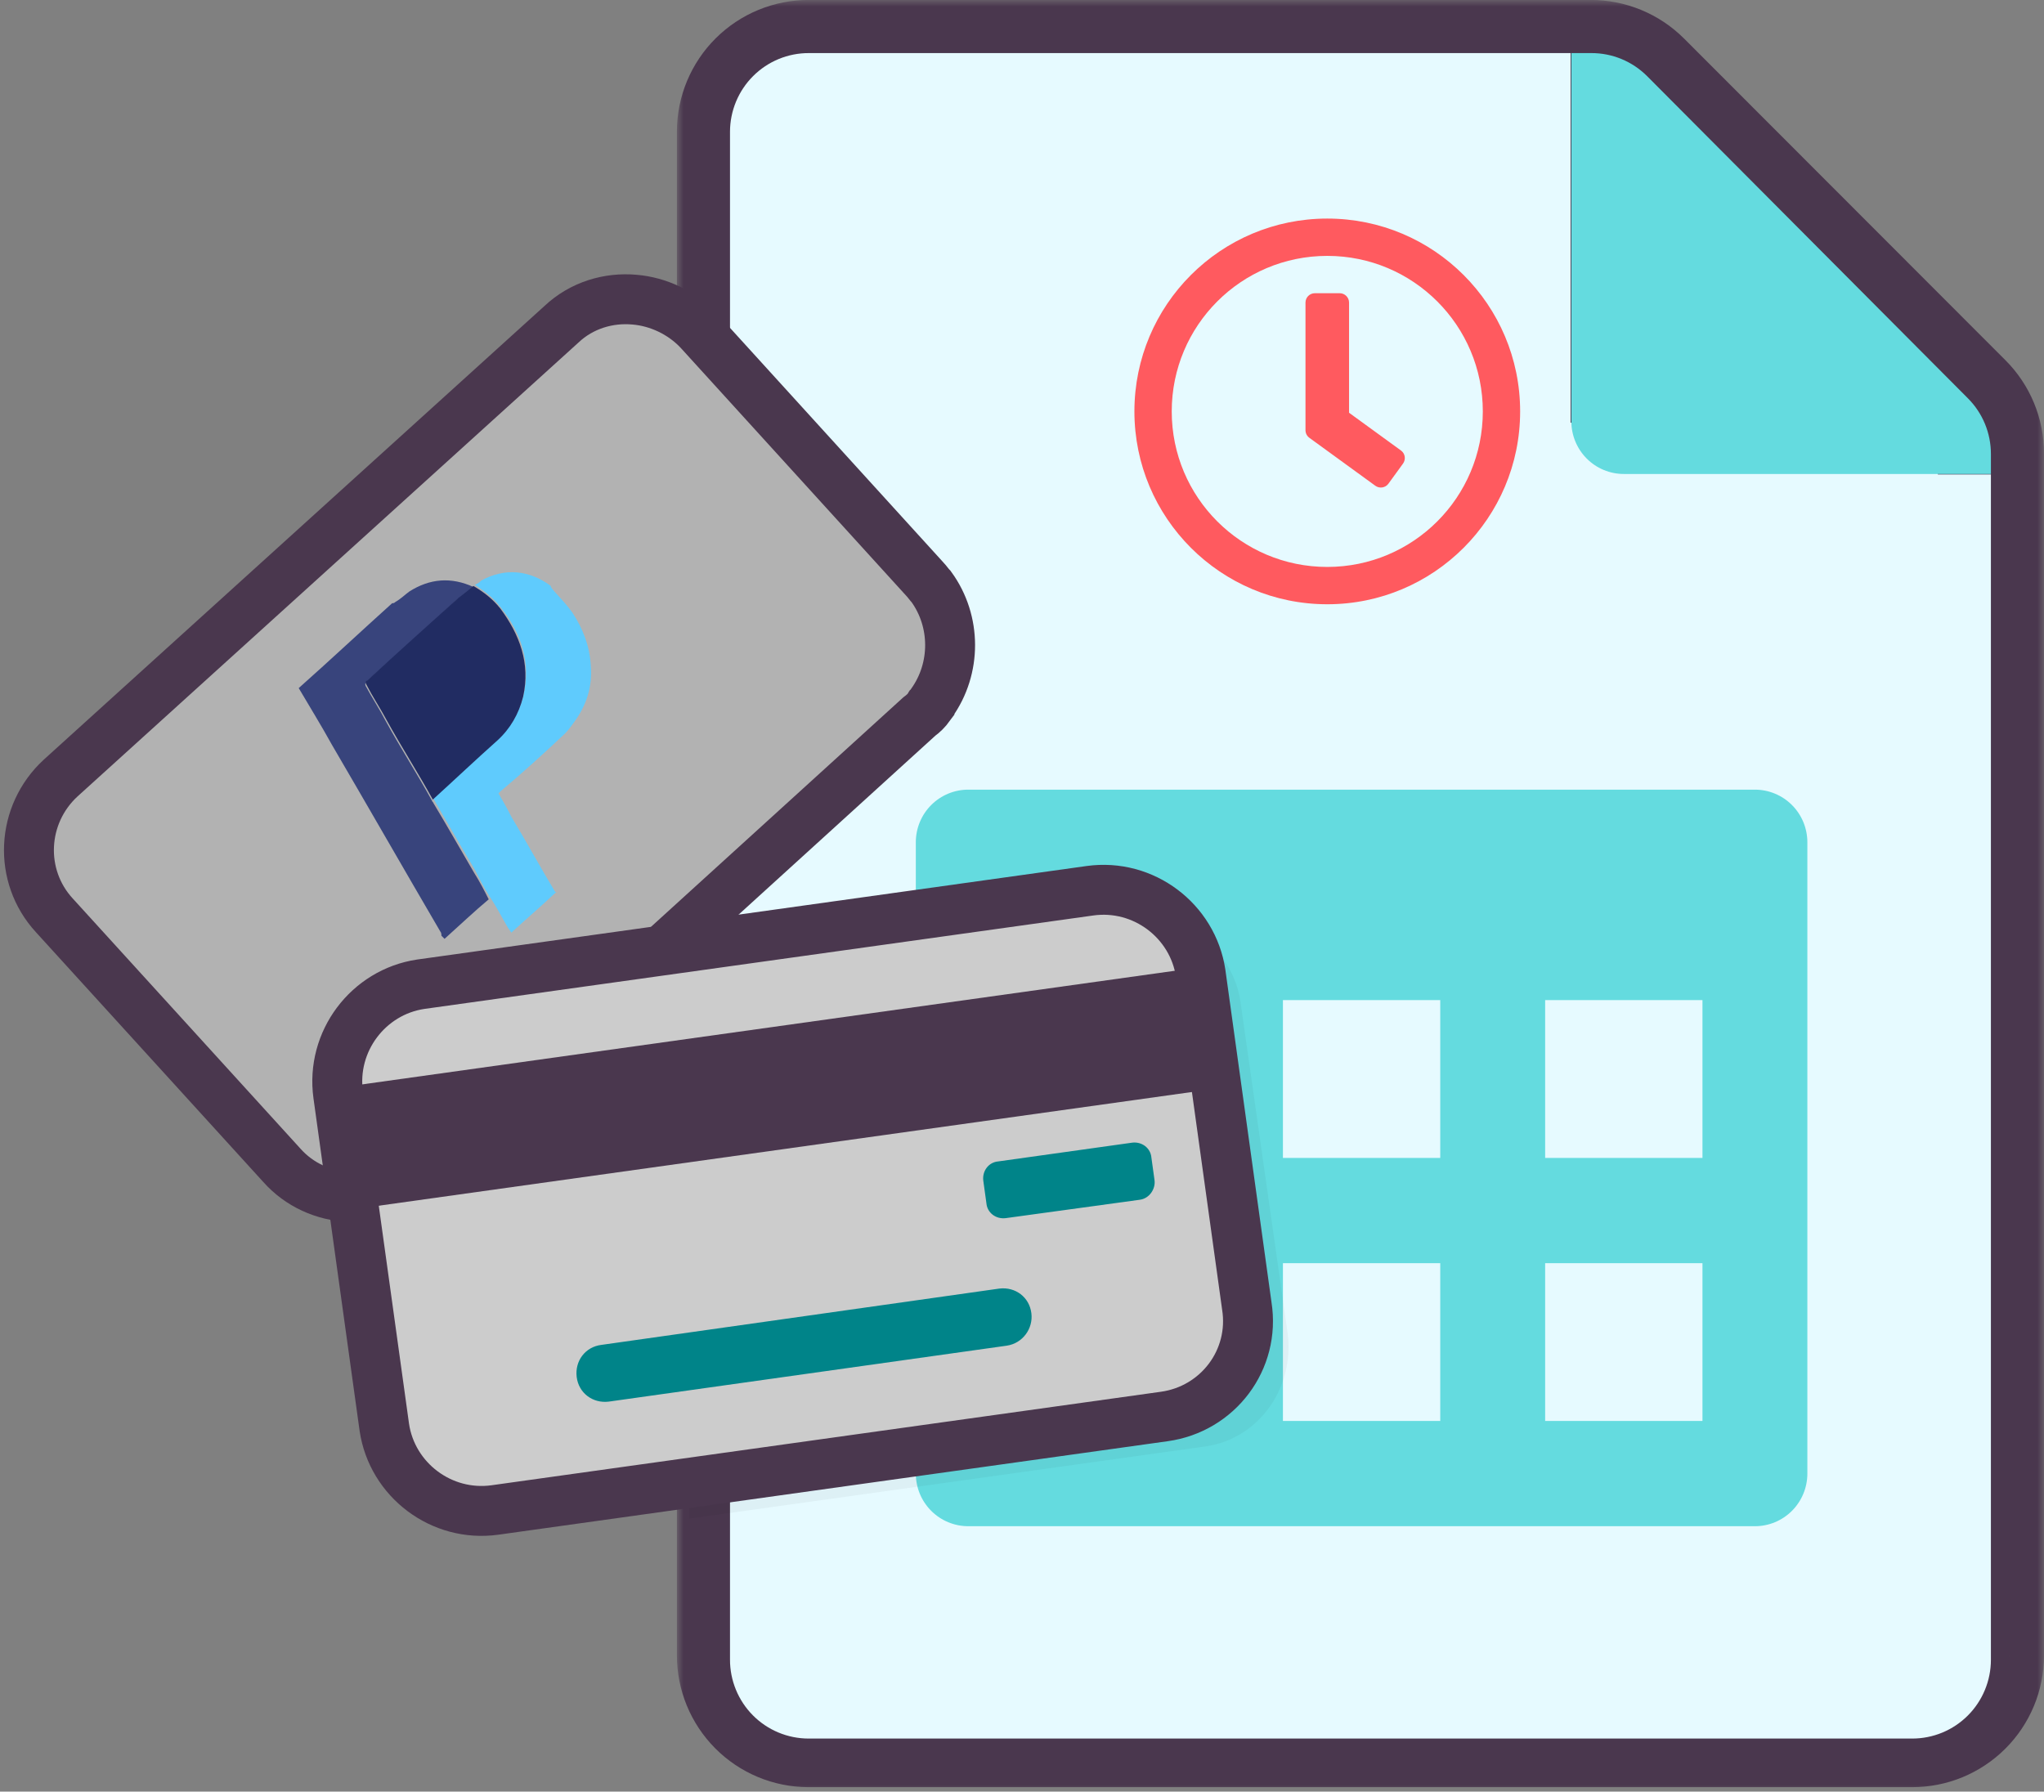 <svg width="154" height="135" viewBox="0 0 154 135" fill="none" xmlns="http://www.w3.org/2000/svg">
<rect x="0" y="0" width="154" height="135" fill="#808080" stroke="none"/>
<g clip-path="url(#clip0_636_2126)">
<mask id="path-1-outside-1_636_2126" maskUnits="userSpaceOnUse" x="51" y="-0.004" width="103" height="135" fill="black">
<rect fill="white" x="51" y="-0.004" width="103" height="135"/>
<path fill-rule="evenodd" clip-rule="evenodd" d="M118.333 31.705L118.333 3.996H119.842C120.623 3.994 121.396 4.146 122.118 4.444C122.839 4.741 123.495 5.177 124.048 5.728L148.268 29.973C148.817 30.522 149.253 31.174 149.55 31.891C149.847 32.608 150 33.377 150 34.154L150 35.663V124.755C149.998 125.533 149.843 126.303 149.543 127.02C149.244 127.738 148.806 128.39 148.255 128.939C147.703 129.487 147.049 129.922 146.33 130.218C145.611 130.514 144.84 130.665 144.062 130.663H60.908C60.13 130.661 59.36 130.506 58.642 130.206C57.925 129.907 57.273 129.469 56.724 128.918C56.176 128.366 55.741 127.712 55.445 126.993C55.149 126.274 54.998 125.503 55 124.725V9.904C55.002 9.126 55.157 8.357 55.456 7.639C55.756 6.921 56.194 6.269 56.745 5.721C57.297 5.172 57.951 4.737 58.67 4.442C59.389 4.146 60.16 3.994 60.938 3.996L116.333 3.996L118.333 31.705Z"/>
</mask>
<path fill-rule="evenodd" clip-rule="evenodd" d="M118.333 31.705L118.333 3.996H119.842C120.623 3.994 121.396 4.146 122.118 4.444C122.839 4.741 123.495 5.177 124.048 5.728L148.268 29.973C148.817 30.522 149.253 31.174 149.55 31.891C149.847 32.608 150 33.377 150 34.154L150 35.663V124.755C149.998 125.533 149.843 126.303 149.543 127.02C149.244 127.738 148.806 128.39 148.255 128.939C147.703 129.487 147.049 129.922 146.33 130.218C145.611 130.514 144.84 130.665 144.062 130.663H60.908C60.13 130.661 59.36 130.506 58.642 130.206C57.925 129.907 57.273 129.469 56.724 128.918C56.176 128.366 55.741 127.712 55.445 126.993C55.149 126.274 54.998 125.503 55 124.725V9.904C55.002 9.126 55.157 8.357 55.456 7.639C55.756 6.921 56.194 6.269 56.745 5.721C57.297 5.172 57.951 4.737 58.67 4.442C59.389 4.146 60.16 3.994 60.938 3.996L116.333 3.996L118.333 31.705Z" fill="#E6FAFF"/>
<path d="M118.333 3.996V-0.004H114.333V3.996L118.333 3.996ZM118.333 31.705L114.344 31.993L122.333 31.705L118.333 31.705ZM119.842 3.996V7.996L119.852 7.996L119.842 3.996ZM124.048 5.728L126.878 2.901L126.872 2.895L124.048 5.728ZM148.268 29.973L145.438 32.8L145.44 32.801L148.268 29.973ZM150 34.154L146 34.154V34.154L150 34.154ZM150 35.663L146 35.663V35.663H150ZM150 124.755L154 124.765V124.755H150ZM144.062 130.663L144.072 126.663H144.062V130.663ZM60.908 130.663L60.898 134.663H60.908V130.663ZM58.642 130.206L60.182 126.515H60.182L58.642 130.206ZM56.724 128.918L53.889 131.739H53.889L56.724 128.918ZM55 124.725L59 124.735V124.725H55ZM55 9.904L51 9.894V9.904H55ZM55.456 7.639L59.148 9.179L55.456 7.639ZM60.938 3.996L60.928 7.996H60.938V3.996ZM116.333 3.996L120.323 3.708L120.055 -0.004H116.333V3.996ZM114.333 3.996L114.333 31.705L122.333 31.705L122.333 3.996L114.333 3.996ZM119.842 -0.004H118.333V7.996H119.842V-0.004ZM123.641 0.745C122.433 0.248 121.139 -0.007 119.833 -0.004L119.852 7.996C120.107 7.996 120.359 8.045 120.595 8.142L123.641 0.745ZM126.872 2.895C125.946 1.973 124.848 1.242 123.641 0.745L120.595 8.142C120.83 8.239 121.044 8.382 121.225 8.561L126.872 2.895ZM151.098 27.146L126.878 2.901L121.218 8.555L145.438 32.8L151.098 27.146ZM153.245 30.36C152.747 29.158 152.017 28.065 151.097 27.145L145.44 32.801C145.617 32.979 145.758 33.19 145.854 33.422L153.245 30.36ZM154 34.154C154 32.852 153.744 31.563 153.245 30.36L145.854 33.422C145.95 33.654 146 33.903 146 34.154L154 34.154ZM154 35.663L154 34.154L146 34.154L146 35.663L154 35.663ZM146 35.663V124.755H154V35.663H146ZM146 124.745C145.999 124.998 145.949 125.247 145.852 125.481L153.235 128.56C153.737 127.358 153.997 126.068 154 124.765L146 124.745ZM145.852 125.481C145.755 125.714 145.612 125.925 145.433 126.103L151.076 131.774C152 130.855 152.733 129.763 153.235 128.56L145.852 125.481ZM145.433 126.103C145.254 126.281 145.042 126.422 144.809 126.518L147.852 133.917C149.057 133.421 150.152 132.693 151.076 131.774L145.433 126.103ZM144.809 126.518C144.575 126.614 144.325 126.664 144.072 126.663L144.052 134.663C145.355 134.666 146.646 134.413 147.852 133.917L144.809 126.518ZM144.062 126.663H60.908V134.663H144.062V126.663ZM60.918 126.663C60.665 126.662 60.416 126.612 60.182 126.515L57.102 133.898C58.305 134.4 59.595 134.66 60.898 134.663L60.918 126.663ZM60.182 126.515C59.95 126.418 59.738 126.275 59.56 126.096L53.889 131.739C54.808 132.663 55.9 133.396 57.102 133.898L60.182 126.515ZM59.56 126.096C59.382 125.917 59.24 125.705 59.145 125.472L51.746 128.515C52.242 129.72 52.97 130.815 53.889 131.739L59.56 126.096ZM59.145 125.472C59.048 125.238 58.999 124.988 59 124.735L51 124.715C50.997 126.018 51.25 127.309 51.746 128.515L59.145 125.472ZM59 124.725V9.904H51V124.725H59ZM59 9.914C59.001 9.662 59.051 9.412 59.148 9.179L51.765 6.099C51.263 7.301 51.003 8.591 51 9.894L59 9.914ZM59.148 9.179C59.245 8.946 59.388 8.734 59.566 8.556L53.924 2.885C53 3.804 52.267 4.896 51.765 6.099L59.148 9.179ZM59.566 8.556C59.745 8.378 59.958 8.237 60.191 8.141L57.148 0.742C55.943 1.238 54.848 1.966 53.924 2.885L59.566 8.556ZM60.191 8.141C60.425 8.045 60.675 7.996 60.928 7.996L60.948 -0.004C59.645 -0.007 58.353 0.247 57.148 0.742L60.191 8.141ZM60.938 7.996H116.333V-0.004H60.938V7.996ZM112.344 4.284L114.344 31.993L122.323 31.417L120.323 3.708L112.344 4.284Z" fill="#4A374E" mask="url(#path-1-outside-1_636_2126)"/>
<path d="M122.292 35.75C121.242 35.75 120.235 35.332 119.493 34.588C118.75 33.843 118.333 32.834 118.333 31.781V4H60.938C60.16 3.998 59.389 4.15 58.67 4.446C57.951 4.743 57.297 5.179 56.745 5.729C56.194 6.279 55.756 6.932 55.456 7.652C55.157 8.372 55.002 9.144 55 9.923V125.047C54.998 125.827 55.149 126.599 55.445 127.32C55.741 128.042 56.176 128.697 56.724 129.25C57.273 129.803 57.925 130.242 58.642 130.542C59.36 130.842 60.13 130.998 60.908 131H144.062C144.84 131.002 145.611 130.85 146.33 130.554C147.049 130.257 147.703 129.821 148.255 129.271C148.806 128.721 149.244 128.068 149.543 127.348C149.843 126.628 149.998 125.856 150 125.077V35.75H122.292ZM136.146 111.156C136.146 112.209 135.729 113.218 134.986 113.963C134.244 114.707 133.237 115.125 132.188 115.125H72.812C71.763 115.125 70.756 114.707 70.014 113.963C69.271 113.218 68.854 112.209 68.854 111.156V63.531C68.854 62.479 69.271 61.469 70.014 60.725C70.756 59.981 71.763 59.562 72.812 59.562H132.188C133.237 59.562 134.244 59.981 134.986 60.725C135.729 61.469 136.146 62.479 136.146 63.531V111.156Z" fill="#E6FAFF"/>
<path d="M100 16.469C91.973 16.469 85.469 22.973 85.469 31C85.469 39.027 91.973 45.531 100 45.531C108.027 45.531 114.531 39.027 114.531 31C114.531 22.973 108.027 16.469 100 16.469ZM100 42.719C93.525 42.719 88.281 37.475 88.281 31C88.281 24.525 93.525 19.281 100 19.281C106.475 19.281 111.719 24.525 111.719 31C111.719 37.475 106.475 42.719 100 42.719ZM103.621 36.602L98.647 32.986C98.465 32.852 98.359 32.641 98.359 32.418V22.797C98.359 22.41 98.676 22.094 99.062 22.094H100.938C101.324 22.094 101.641 22.41 101.641 22.797V31.1L105.555 33.947C105.871 34.176 105.936 34.615 105.707 34.932L104.605 36.449C104.377 36.76 103.938 36.83 103.621 36.602Z" fill="#FF5A5F"/>
<path d="M148.271 30.016L124.095 5.734C123.543 5.183 122.888 4.745 122.168 4.448C121.447 4.15 120.676 3.998 119.897 4H118.39V31.75C118.39 32.801 118.807 33.81 119.548 34.553C120.289 35.297 121.294 35.714 122.341 35.714H150V34.203C150 33.425 149.847 32.655 149.551 31.937C149.254 31.218 148.819 30.566 148.271 30.016ZM132.22 59.5H72.951C71.903 59.5 70.898 59.918 70.157 60.661C69.416 61.405 69 62.413 69 63.464V111.036C69 112.087 69.416 113.095 70.157 113.839C70.898 114.582 71.903 115 72.951 115H132.22C133.267 115 134.272 114.582 135.013 113.839C135.754 113.095 136.171 112.087 136.171 111.036V63.464C136.171 62.413 135.754 61.405 135.013 60.661C134.272 59.918 133.267 59.5 132.22 59.5ZM88.756 107.071H76.902V95.179H88.756V107.071ZM88.756 87.25H76.902V75.357H88.756V87.25ZM108.512 107.071H96.659V95.179H108.512V107.071ZM108.512 87.25H96.659V75.357H108.512V87.25ZM128.268 107.071H116.415V95.179H128.268V107.071ZM128.268 87.25H116.415V75.357H128.268V87.25Z" fill="#64DBDF"/>
<path d="M70.195 52.968C70.106 53.057 70.048 53.116 70.048 53.204C69.812 53.528 69.576 53.764 69.252 54L47.897 73.425L47.749 73.572L31.578 88.281C28.603 91.022 23.89 90.786 21.239 87.809L4.096 68.974C1.356 65.997 1.592 61.369 4.567 58.628L42.3 24.436C43.832 22.991 45.864 22.402 47.808 22.579C49.576 22.726 51.373 23.551 52.669 24.937L69.694 43.654C69.841 43.801 70.018 44.067 70.165 44.214C72.051 46.808 72.051 50.374 70.195 52.968Z" fill="#B2B2B2" stroke="#4A374E" stroke-width="3.761" stroke-miterlimit="10"/>
<path d="M33.493 70.742C33.404 70.654 33.346 70.595 33.257 70.506C33.257 70.418 33.257 70.271 33.169 70.182C30.429 65.496 27.749 60.809 25.009 56.122C24.214 54.678 23.301 53.204 22.506 51.848C24.862 49.755 27.189 47.574 29.546 45.452C29.634 45.452 29.693 45.452 29.781 45.363C30.194 45.128 30.518 44.803 30.842 44.568C32.373 43.595 33.994 43.447 35.702 44.243C35.29 44.568 34.907 44.803 34.494 45.128C32.226 47.22 29.958 49.254 27.631 51.347C27.543 51.435 27.484 51.494 27.543 51.671C28.014 52.556 28.603 53.44 29.075 54.354C30.194 56.387 31.431 58.303 32.55 60.337C32.55 60.426 32.639 60.426 32.639 60.485C33.699 62.253 34.671 63.963 35.702 65.731C36.114 66.38 36.497 67.117 36.821 67.765C35.761 68.649 34.642 69.711 33.493 70.742Z" fill="#38447C"/>
<path d="M43.125 46.159C43.92 47.368 44.421 48.665 44.509 50.109C44.657 51.73 44.185 53.175 43.213 54.471C42.978 54.796 42.742 55.12 42.477 55.356C40.945 56.8 39.325 58.274 37.705 59.63C37.617 59.718 37.617 59.718 37.558 59.777C37.882 60.337 38.206 60.897 38.53 61.546C39.649 63.403 40.709 65.348 41.829 67.205H41.917C40.798 68.266 39.649 69.239 38.53 70.271C38.441 70.182 38.383 70.035 38.294 69.946C37.823 69.151 37.41 68.325 36.91 67.588C36.497 66.94 36.114 66.203 35.79 65.555C34.73 63.786 33.758 62.076 32.727 60.308C32.727 60.219 32.639 60.219 32.639 60.16C34.259 58.716 35.879 57.183 37.499 55.709C38.471 54.825 39.119 53.676 39.443 52.408C40.003 49.903 39.296 47.721 37.734 45.776C37.175 45.039 36.527 44.568 35.79 44.066C35.938 43.978 36.114 43.919 36.262 43.742C38.029 42.77 39.885 42.946 41.505 44.155C41.416 44.302 42.389 45.128 43.125 46.159Z" fill="#5FCBFD"/>
<path d="M35.673 44.155C35.673 44.155 35.673 44.214 35.673 44.155C36.468 44.627 37.116 45.128 37.705 45.865C39.148 47.81 39.973 49.991 39.413 52.497C39.09 53.794 38.441 54.914 37.469 55.798C35.849 57.242 34.229 58.775 32.609 60.249C31.49 58.215 30.253 56.299 29.133 54.265C28.662 53.381 28.073 52.497 27.602 51.583C27.513 51.436 27.513 51.347 27.69 51.259C29.958 49.166 32.226 47.132 34.553 45.039C34.877 44.803 35.29 44.479 35.673 44.155Z" fill="#212C62"/>
<g opacity="0.2">
<path opacity="0.2" d="M90.726 109.002L51.932 114.426V73.985L85.217 69.298C89.253 68.738 92.905 71.568 93.465 75.517L97.029 100.572C97.501 104.787 94.673 108.501 90.726 109.002Z" fill="black"/>
</g>
<path d="M87.721 106.732L37.293 113.777C33.257 114.337 29.546 111.508 28.957 107.558L25.481 82.503C24.921 78.465 27.749 74.751 31.696 74.162L82.124 67.117C86.16 66.557 89.871 69.386 90.46 73.336L93.936 98.391C94.584 102.458 91.757 106.172 87.721 106.732Z" fill="#CCCCCC" stroke="#4A374E" stroke-width="3.761" stroke-miterlimit="10"/>
<path d="M75.85 101.397L45.864 105.612C44.657 105.76 43.596 104.964 43.449 103.755C43.302 102.547 44.097 101.486 45.305 101.338L75.291 97.094C76.498 96.946 77.559 97.742 77.706 98.951C77.853 100.1 77.058 101.22 75.85 101.397Z" fill="#008489"/>
<path d="M85.865 90.403L75.762 91.788C75.026 91.876 74.378 91.375 74.319 90.668L74.083 88.958C73.995 88.222 74.496 87.573 75.202 87.514L85.306 86.099C86.042 86.011 86.69 86.512 86.749 87.219L86.985 88.929C87.073 89.577 86.602 90.314 85.865 90.403Z" fill="#008489"/>
<path d="M26.688 91.109L91.686 82.019L90.41 72.882L25.412 81.971L26.688 91.109Z" fill="#4A374E"/>
</g>
<defs>
<clipPath id="clip0_636_2126">
<rect width="154" height="135" fill="white"/>
</clipPath>
</defs>
</svg>
